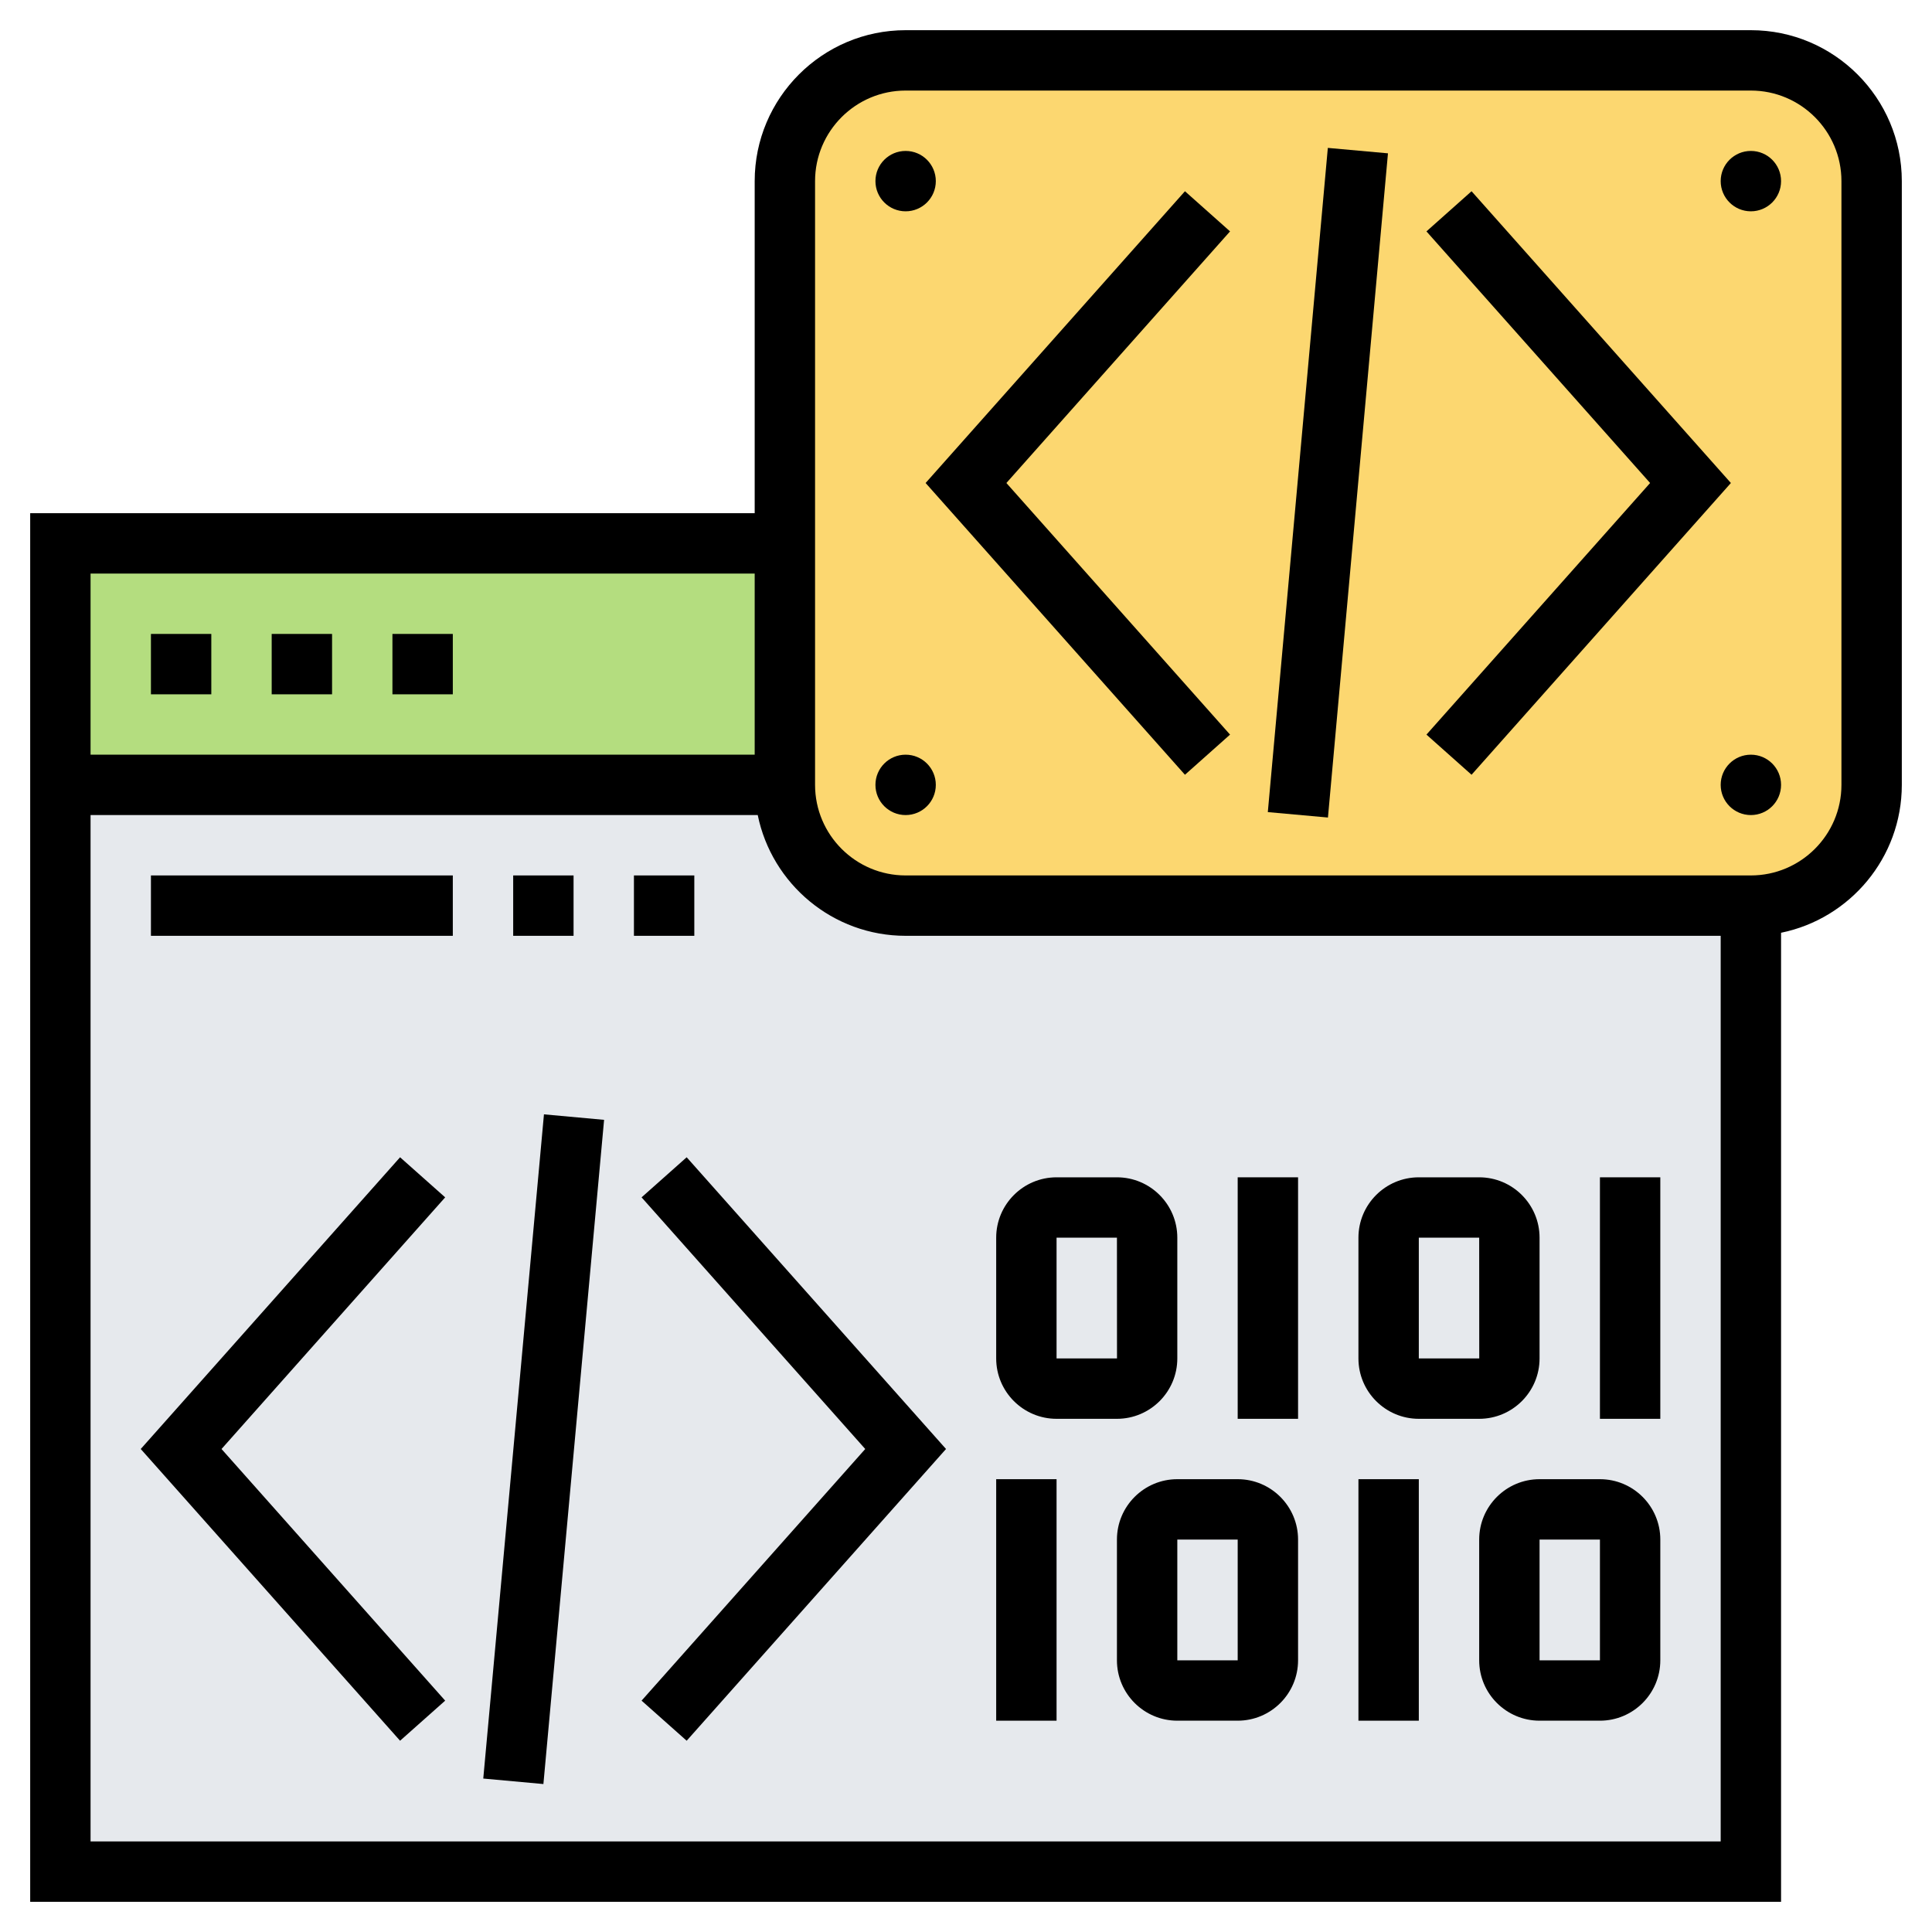 <svg id="Layer_5" enable-background="new 0 0 64 64" height="512" viewBox="0 0 64 64" width="512" xmlns="http://www.w3.org/2000/svg"><path d="m58 62h-56v-36h56z" fill="#e6e9ed"/><path d="m2 18h24v8h-24z" fill="#b4dd7f"/><path d="m58 2h-28c-2.21 0-4 1.79-4 4v12 8c0 2.21 1.79 4 4 4h28c2.21 0 4-1.79 4-4v-20c0-2.21-1.79-4-4-4z" fill="#fcd770"/><path d="m48.747 6.335-1.494 1.33 7.409 8.335-7.409 8.335 1.494 1.33 8.591-9.665z"/><path d="m39.253 6.335-8.591 9.665 8.591 9.665 1.494-1.33-7.409-8.335 7.409-8.335z"/><path d="m32.955 15h22.091v2h-22.091z" transform="matrix(.09 -.996 .996 .09 24.092 58.375)"/><path d="m21.253 39.664 7.409 8.336-7.409 8.336 1.494 1.328 8.591-9.664-8.591-9.664z"/><path d="m13.253 38.336-8.591 9.664 8.591 9.664 1.494-1.328-7.409-8.336 7.409-8.336z"/><path d="m6.955 47h22.091v2h-22.091z" transform="matrix(.091 -.996 .996 .091 -31.436 61.567)"/><path d="m5 21h2v2h-2z"/><path d="m9 21h2v2h-2z"/><path d="m13 21h2v2h-2z"/><path d="m21 29h2v2h-2z"/><path d="m17 29h2v2h-2z"/><path d="m5 29h10v2h-10z"/><path d="m41 39h2v8h-2z"/><path d="m53 39h2v8h-2z"/><path d="m39 45v-4c0-1.103-.897-2-2-2h-2c-1.103 0-2 .897-2 2v4c0 1.103.897 2 2 2h2c1.103 0 2-.897 2-2zm-4-4h2l.002 4h-2.002z"/><path d="m51 45v-4c0-1.103-.897-2-2-2h-2c-1.103 0-2 .897-2 2v4c0 1.103.897 2 2 2h2c1.103 0 2-.897 2-2zm-4-4h2l.002 4h-2.002z"/><path d="m33 49h2v8h-2z"/><path d="m41 49h-2c-1.103 0-2 .897-2 2v4c0 1.103.897 2 2 2h2c1.103 0 2-.897 2-2v-4c0-1.103-.897-2-2-2zm0 6h-2v-4h2z"/><path d="m45 49h2v8h-2z"/><path d="m53 49h-2c-1.103 0-2 .897-2 2v4c0 1.103.897 2 2 2h2c1.103 0 2-.897 2-2v-4c0-1.103-.897-2-2-2zm0 6h-2v-4h2z"/><path d="m58 1h-28c-2.757 0-5 2.243-5 5v11h-24v46h58v-32.101c2.279-.465 4-2.484 4-4.899v-20c0-2.757-2.243-5-5-5zm-33 18v6h-22v-6zm-22 42v-34h22.101c.465 2.279 2.484 4 4.899 4h27v30zm58-35c0 1.654-1.346 3-3 3h-28c-1.654 0-3-1.346-3-3v-20c0-1.654 1.346-3 3-3h28c1.654 0 3 1.346 3 3z"/><circle cx="58" cy="26" r="1"/><circle cx="58" cy="6" r="1"/><circle cx="30" cy="26" r="1"/><circle cx="30" cy="6" r="1"/></svg>